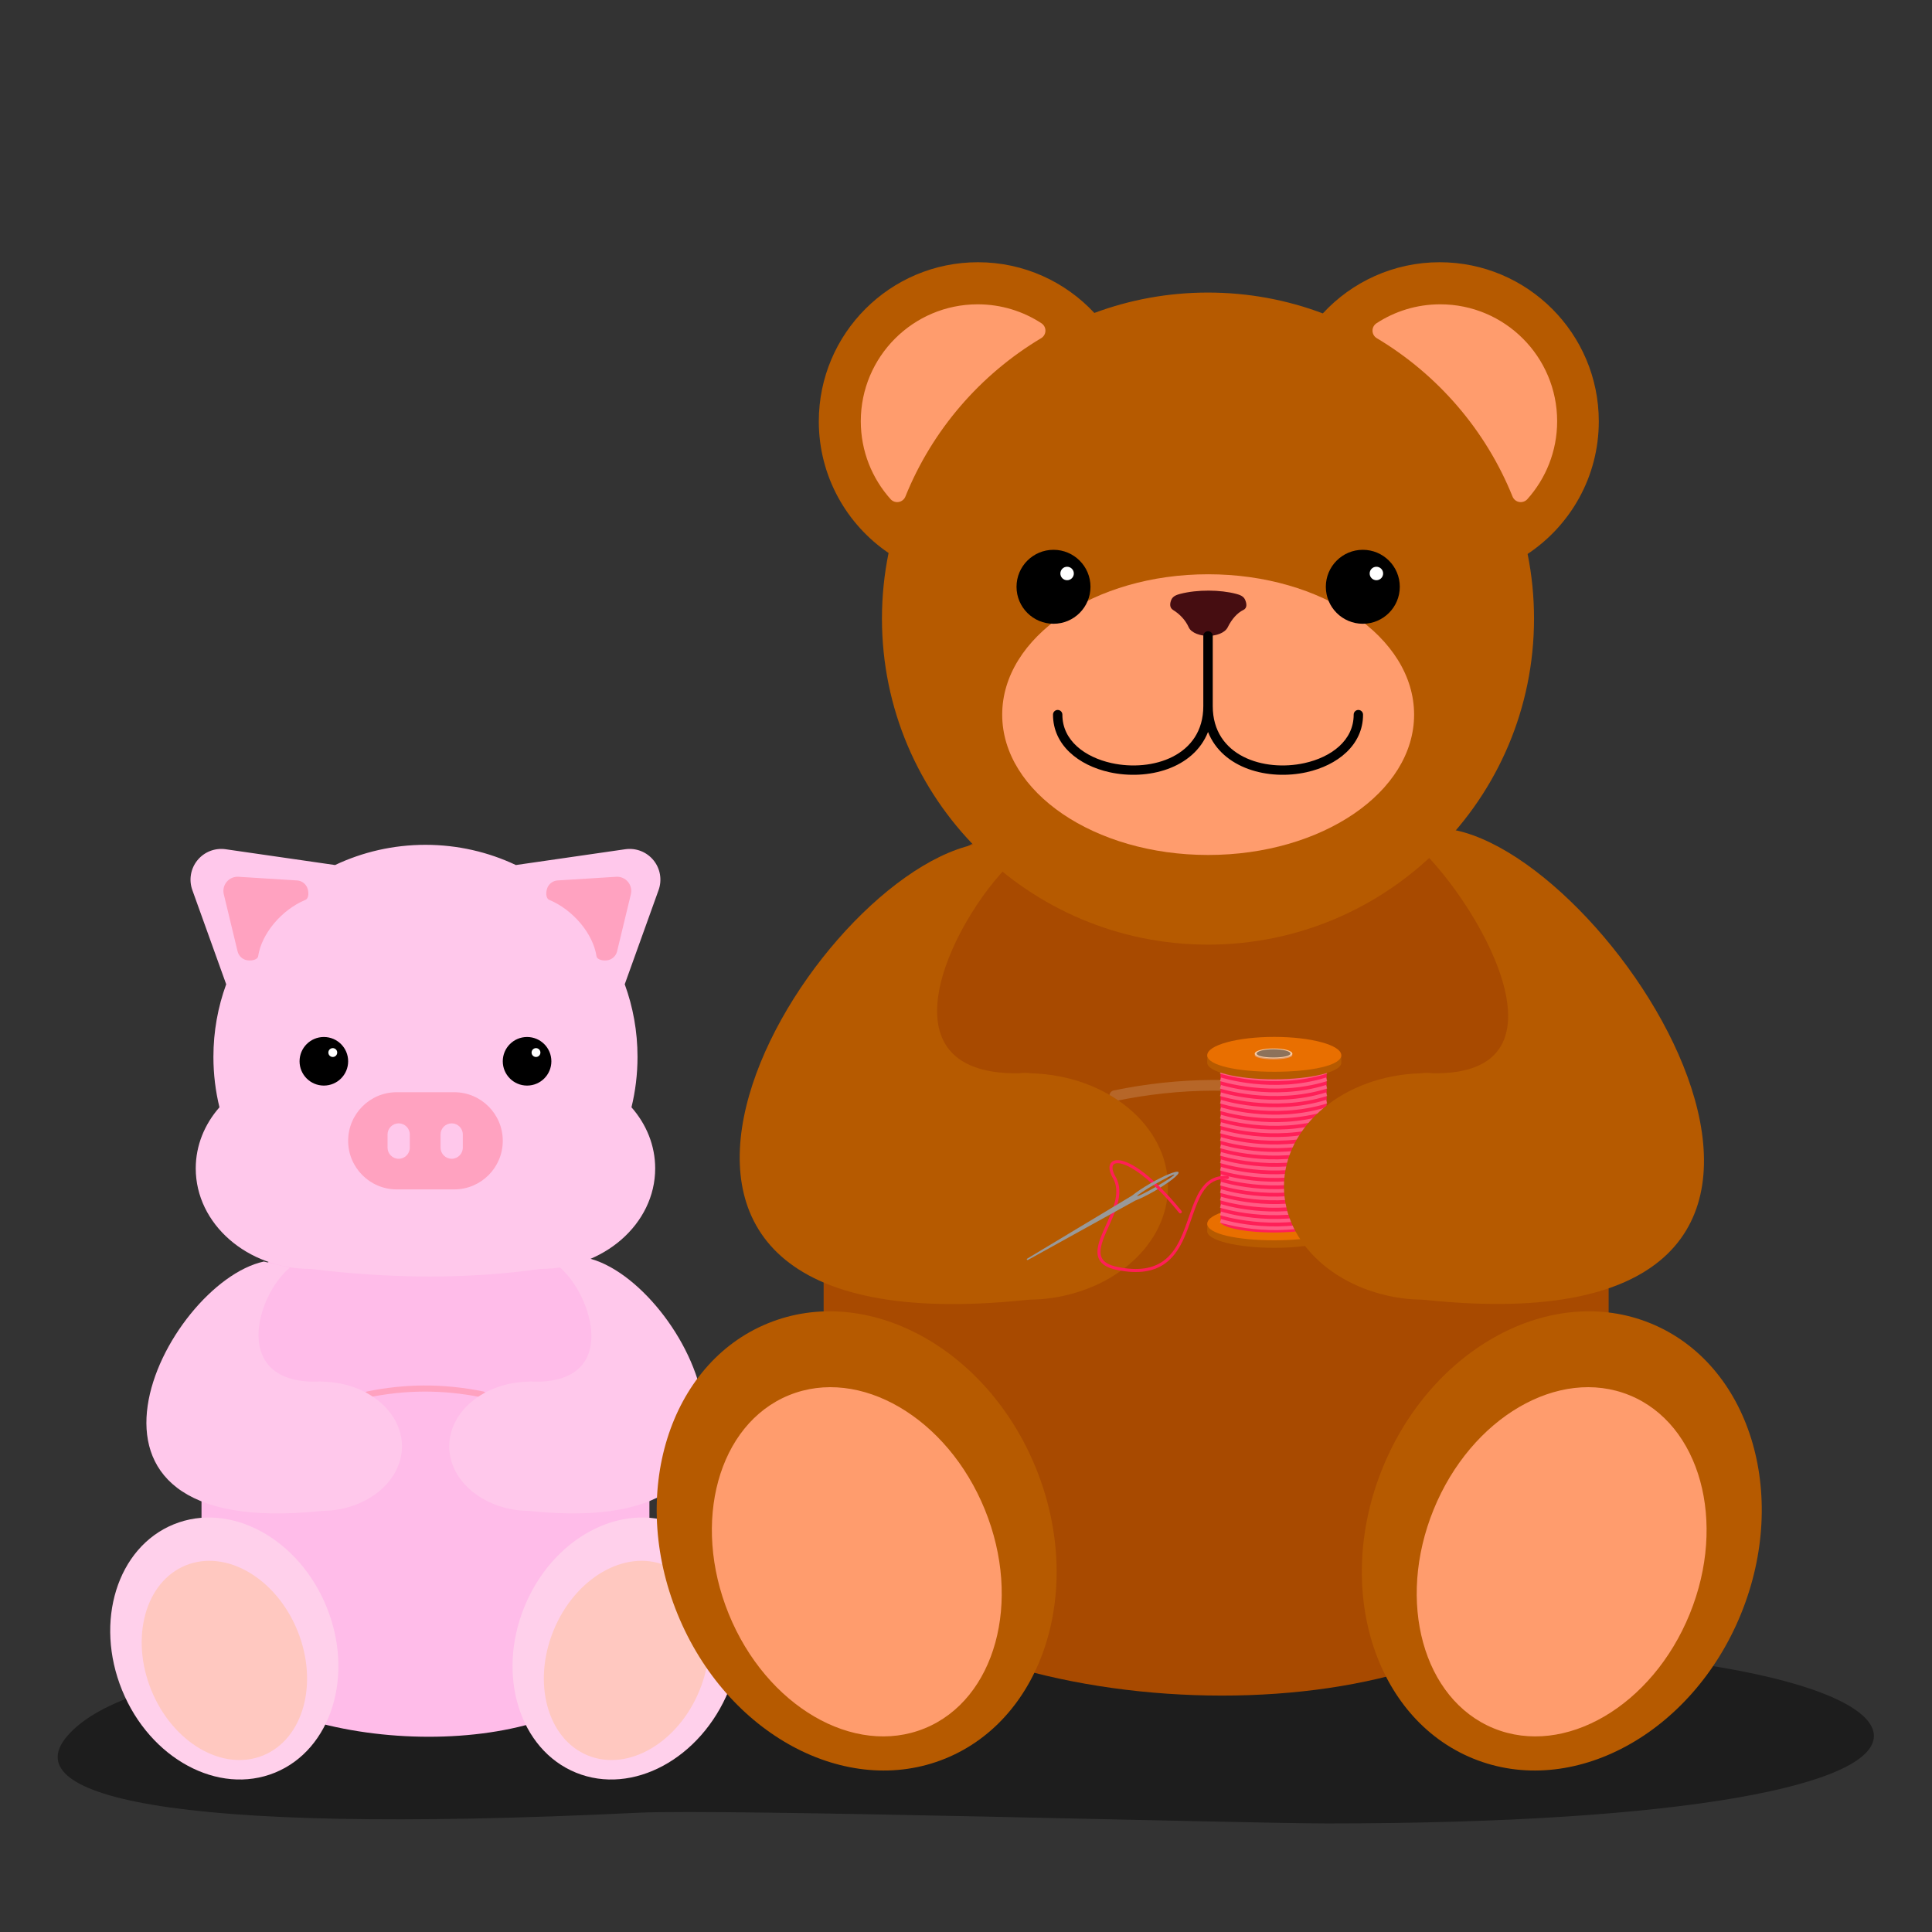 <?xml version="1.0" encoding="UTF-8" standalone="no"?>
<!DOCTYPE svg PUBLIC "-//W3C//DTD SVG 1.1//EN" "http://www.w3.org/Graphics/SVG/1.1/DTD/svg11.dtd">
<svg width="100%" height="100%" viewBox="0 0 500 500" version="1.1" xmlns="http://www.w3.org/2000/svg" xmlns:xlink="http://www.w3.org/1999/xlink" xml:space="preserve" xmlns:serif="http://www.serif.com/" style="fill-rule:evenodd;clip-rule:evenodd;stroke-linejoin:round;stroke-miterlimit:2;">
    <rect x="0" y="0" width="500" height="500" fill="#333333" stroke="none"/>
    <g transform="matrix(0.925,0,0,0.925,17.444,51.951)">
        <path d="M255.941,406.606C276.285,405.572 298.38,405.889 321.425,405.006C451.978,400.006 505.425,415.984 505.425,429.506C505.425,443.028 453.978,454.006 352.425,454.006C329.363,454.006 183.394,449.857 159.762,451.006C24.296,457.593 -14.028,445.67 0,429.506C17.678,409.136 84.582,405.006 188.762,405.006C212.422,405.006 235.07,405.572 255.941,406.606Z" style="fill-opacity:0.44;"/>
    </g>
    <g transform="matrix(0.925,0,0,0.925,-0.645,8.466)">
        <g transform="matrix(0.618,2.77556e-17,-2.77556e-17,0.618,-42.305,198.168)">
            <g>
                <g>
                    <g transform="matrix(1,0,0,1,-0.402,0)">
                        <path d="M161.556,291C158.053,266.185 181.683,229.474 230.238,219.433L298.3,219.433C344.943,225.751 368.67,265.217 363.218,291L363.986,291L363.986,395.476C363.986,421.723 341.299,434.511 316.462,443C285.967,453.423 243.136,453.382 208.74,443C183.612,435.416 161.216,421.723 161.216,395.476L161.216,291L161.556,291Z" style="fill:rgb(255,188,233);"/>
                    </g>
                    <g transform="matrix(0.731,0,0,0.5,67.725,136.34)">
                        <path d="M230.619,321.706C252.912,314.988 276.296,314.272 301.162,321.706C302.183,322.012 303.181,321.047 303.39,319.553C303.599,318.059 302.939,316.599 301.918,316.294C276.517,308.7 252.63,309.433 229.857,316.294C228.836,316.602 228.178,318.064 228.388,319.557C228.599,321.051 229.598,322.013 230.619,321.706Z" style="fill:rgb(255,162,192);"/>
                    </g>
                </g>
                <g>
                    <g>
                        <g transform="matrix(1.115,-0.455,0.454,1.113,-232.433,25.715)">
                            <ellipse cx="189.5" cy="423.5" rx="41.5" ry="50.5" style="fill:rgb(255,208,235);"/>
                        </g>
                        <g transform="matrix(0.797,-0.325,0.347,0.852,-126.82,117.007)">
                            <ellipse cx="189.5" cy="423.5" rx="41.5" ry="50.5" style="fill:rgb(255,200,192);"/>
                        </g>
                    </g>
                    <g transform="matrix(-1,0,0,1,524.399,0)">
                        <g transform="matrix(1.115,-0.455,0.454,1.113,-232.433,25.715)">
                            <ellipse cx="189.5" cy="423.5" rx="41.5" ry="50.5" style="fill:rgb(255,208,235);"/>
                        </g>
                        <g transform="matrix(0.797,-0.325,0.347,0.852,-126.82,117.007)">
                            <ellipse cx="189.5" cy="423.5" rx="41.5" ry="50.5" style="fill:rgb(255,200,192);"/>
                        </g>
                    </g>
                </g>
                <g transform="matrix(1,0,0,1,-2.015,0)">
                    <g transform="matrix(-1.467,0,0,1.17,422.268,-42.08)">
                        <path d="M141.195,283.874C167.711,284.404 160.045,250.732 149.619,239.753L157.634,237.382C188.173,245.773 228.508,345.51 140.05,333.93C138.867,333.775 137.683,333.846 136.537,333.655C124.371,331.973 115,321.512 115,308.88C115,295.386 125.692,284.37 139.061,283.88C139.821,283.756 140.54,283.737 141.195,283.874Z" style="fill:rgb(255,200,235);"/>
                    </g>
                    <g transform="matrix(1.467,0,0,1.17,106.274,-42.08)">
                        <path d="M141.195,283.874C167.711,284.404 159.272,250.284 148.845,239.305L157.456,235.965C187.995,244.355 228.508,345.51 140.05,333.93C138.867,333.775 137.683,333.846 136.537,333.655C124.371,331.973 115,321.512 115,308.88C115,295.386 125.692,284.37 139.061,283.88C139.821,283.756 140.54,283.737 141.195,283.874Z" style="fill:rgb(255,200,235);"/>
                    </g>
                </g>
            </g>
            <g transform="matrix(1,0,0,1,-9.401,-102)">
                <path d="M230.667,158.153C243.083,152.284 256.962,149 271.601,149C286.24,149 300.119,152.284 312.535,158.153L362.058,151C366.892,150.301 371.739,152.189 374.828,155.973C377.917,159.757 378.796,164.883 377.144,169.48L361.816,212.129C365.559,222.383 367.601,233.455 367.601,245C367.601,252.863 366.654,260.506 364.866,267.824C371.598,275.494 375.601,285.091 375.601,295.5C375.601,320.612 352.301,341 323.601,341C291.439,345.593 256.756,345.561 219.601,341C190.901,341 167.601,320.612 167.601,295.5C167.601,285.091 171.604,275.494 178.336,267.824C176.548,260.506 175.601,252.863 175.601,245C175.601,233.455 177.643,222.383 181.386,212.129L166.058,169.48C164.406,164.883 165.285,159.757 168.374,155.973C171.463,152.189 176.31,150.301 181.144,151L230.667,158.153Z" style="fill:rgb(255,200,235);"/>
                <g transform="matrix(0.556,-0.663,0.449,0.377,-39.121,244.218)">
                    <path d="M227.53,206.94C228.929,204.143 231.144,202.492 233.5,202.492C235.856,202.492 238.071,204.143 239.47,206.94C244.654,217.308 252.177,232.354 257.715,243.429C259.103,246.206 259.313,249.898 258.259,252.978C257.205,256.058 254.587,259.418 252.727,258C240.68,248.809 224.431,248.881 214.273,258C212.532,259.562 209.795,256.058 208.741,252.978C207.687,249.898 207.897,246.206 209.285,243.429C214.823,232.354 222.346,217.308 227.53,206.94Z" style="fill:rgb(255,162,192);"/>
                </g>
                <g transform="matrix(-0.556,-0.663,-0.449,0.377,584.013,244.218)">
                    <path d="M227.53,206.94C228.929,204.143 231.144,202.492 233.5,202.492C235.856,202.492 238.071,204.143 239.47,206.94C244.654,217.308 252.177,232.354 257.715,243.429C259.103,246.206 259.313,249.898 258.259,252.978C257.205,256.058 254.587,259.418 252.727,258C240.68,248.809 224.431,248.881 214.273,258C212.532,259.562 209.795,256.058 208.741,252.978C207.687,249.898 207.897,246.206 209.285,243.429C214.823,232.354 222.346,217.308 227.53,206.94Z" style="fill:rgb(255,162,192);"/>
                </g>
                <g transform="matrix(1,0,0,1,0.601,0)">
                    <g>
                        <g transform="matrix(1,0,0,1,-11,0)">
                            <circle cx="236" cy="247" r="11"/>
                        </g>
                        <g transform="matrix(0.182,0,0,0.182,186.091,198.091)">
                            <circle cx="236" cy="247" r="11" style="fill:white;"/>
                        </g>
                    </g>
                    <g>
                        <g transform="matrix(1,0,0,1,81,0)">
                            <circle cx="236" cy="247" r="11"/>
                        </g>
                        <g transform="matrix(0.182,0,0,0.182,278.091,198.091)">
                            <circle cx="236" cy="247" r="11" style="fill:white;"/>
                        </g>
                    </g>
                </g>
                <g>
                    <g transform="matrix(1,0,0,1,0.601,-15)">
                        <path d="M306,298C306,285.85 296.15,276 284,276C275.711,276 266.289,276 258,276C245.85,276 236,285.85 236,298C236,298 236,298 236,298C236,310.15 245.85,320 258,320C266.289,320 275.711,320 284,320C296.15,320 306,310.15 306,298C306,298 306,298 306,298Z" style="fill:rgb(255,162,192);"/>
                    </g>
                    <g transform="matrix(1,0,0,1,-2.029,-1.13687e-13)">
                        <g transform="matrix(1.3996e-17,0.229,-0.229,1.3996e-17,329.744,221.057)">
                            <path d="M306,297.997C306,285.849 296.151,276 284.003,276C275.712,276 266.288,276 257.997,276C245.849,276 236,285.849 236,297.997C236,297.999 236,298.001 236,298.003C236,310.151 245.849,320 257.997,320C266.288,320 275.712,320 284.003,320C296.151,320 306,310.151 306,298.003C306,298.001 306,297.999 306,297.997Z" style="fill:rgb(255,200,235);"/>
                        </g>
                        <g transform="matrix(1.3996e-17,0.229,-0.229,1.3996e-17,353.744,221.057)">
                            <path d="M306,297.997C306,285.849 296.151,276 284.003,276C275.712,276 266.288,276 257.997,276C245.849,276 236,285.849 236,297.997C236,297.999 236,298.001 236,298.003C236,310.151 245.849,320 257.997,320C266.288,320 275.712,320 284.003,320C296.151,320 306,310.151 306,298.003C306,298.001 306,297.999 306,297.997Z" style="fill:rgb(255,200,235);"/>
                        </g>
                    </g>
                </g>
            </g>
        </g>
        <g transform="matrix(1.018,0,0,1.018,74.617,-16.33)">
            <g transform="matrix(1.064,0,0,1.064,-19.253,-6.593)">
                <g transform="matrix(1,0,0,1,1.786,0)">
                    <g transform="matrix(1,0,0,1,-0.402,0)">
                        <path d="M161.556,291C158.053,266.185 181.683,229.474 230.238,219.433L298.3,219.433C344.943,225.751 368.67,265.217 363.218,291L363.986,291L363.986,395.476C363.986,421.723 341.299,434.511 316.462,443C285.967,453.423 243.136,453.382 208.74,443C183.612,435.416 161.216,421.723 161.216,395.476L161.216,291L161.556,291Z" style="fill:rgb(168,74,0);"/>
                    </g>
                    <g transform="matrix(0.731,0,0,0.5,67.725,136.34)">
                        <path d="M230.619,321.706C252.912,314.988 276.296,314.272 301.162,321.706C302.183,322.012 303.181,321.047 303.39,319.553C303.599,318.059 302.939,316.599 301.918,316.294C276.517,308.7 252.63,309.433 229.857,316.294C228.836,316.602 228.178,318.064 228.388,319.557C228.599,321.051 229.598,322.013 230.619,321.706Z" style="fill:white;fill-opacity:0.16;"/>
                    </g>
                </g>
                <g>
                    <g>
                        <g transform="matrix(1.115,-0.455,0.454,1.113,-232.433,25.715)">
                            <ellipse cx="189.5" cy="423.5" rx="41.5" ry="50.5" style="fill:rgb(182,90,0);"/>
                        </g>
                        <g transform="matrix(0.797,-0.325,0.347,0.852,-126.82,117.007)">
                            <ellipse cx="189.5" cy="423.5" rx="41.5" ry="50.5" style="fill:rgb(255,156,109);"/>
                        </g>
                    </g>
                    <g transform="matrix(-1,0,0,1,524.399,0)">
                        <g transform="matrix(1.115,-0.455,0.454,1.113,-232.433,25.715)">
                            <ellipse cx="189.5" cy="423.5" rx="41.5" ry="50.5" style="fill:rgb(182,90,0);"/>
                        </g>
                        <g transform="matrix(0.797,-0.325,0.347,0.852,-126.82,117.007)">
                            <ellipse cx="189.5" cy="423.5" rx="41.5" ry="50.5" style="fill:rgb(255,156,109);"/>
                        </g>
                    </g>
                </g>
                <g transform="matrix(0.481,-7.81982e-18,7.81982e-18,0.481,187.671,243.575)">
                    <g transform="matrix(1,0,0,1,0,95.5)">
                        <path d="M157.735,82C163.674,79.114 175.838,77.134 189.866,77.134C203.893,77.134 216.057,79.114 221.996,82L225.866,82L225.866,86C225.866,90.893 209.735,94.866 189.866,94.866C169.997,94.866 153.866,90.893 153.866,86L153.866,82L157.735,82Z" style="fill:rgb(182,90,0);"/>
                        <g transform="matrix(3.38133e-17,0.552,-1,6.12323e-17,279.866,-22.846)">
                            <path d="M189.866,54C199.726,54 205.92,70.131 205.92,90C205.92,109.869 199.726,126 189.866,126C180.005,126 172,109.869 172,90C172,70.131 180.005,54 189.866,54Z" style="fill:rgb(233,111,0);"/>
                        </g>
                    </g>
                    <g>
                        <path d="M218,83.5L161,83.5L161,177C168,183.804 211.097,183.903 218,177L218,83.5Z" style="fill:rgb(255,31,87);"/>
                        <g>
                            <g transform="matrix(1,0,0,1,0,7.866)">
                                <path d="M160.694,96.952C160.694,96.952 188.99,106.05 218.296,96.955L217.704,95.045C189.01,103.95 161.306,95.048 161.306,95.048L160.694,96.952Z" style="fill:white;fill-opacity:0.27;"/>
                            </g>
                            <g transform="matrix(1,0,0,1,0,3.866)">
                                <path d="M160.694,96.952C160.694,96.952 188.99,106.05 218.296,96.955L217.704,95.045C189.01,103.95 161.306,95.048 161.306,95.048L160.694,96.952Z" style="fill:white;fill-opacity:0.27;"/>
                            </g>
                            <g transform="matrix(1,0,0,1,0,-0.134)">
                                <path d="M160.694,96.952C160.694,96.952 188.99,106.05 218.296,96.955L217.704,95.045C189.01,103.95 161.306,95.048 161.306,95.048L160.694,96.952Z" style="fill:white;fill-opacity:0.27;"/>
                            </g>
                            <g transform="matrix(1,0,0,1,0,19.866)">
                                <path d="M160.694,96.952C160.694,96.952 188.99,106.05 218.296,96.955L217.704,95.045C189.01,103.95 161.306,95.048 161.306,95.048L160.694,96.952Z" style="fill:white;fill-opacity:0.27;"/>
                            </g>
                            <g transform="matrix(1,0,0,1,0,15.866)">
                                <path d="M160.694,96.952C160.694,96.952 188.99,106.05 218.296,96.955L217.704,95.045C189.01,103.95 161.306,95.048 161.306,95.048L160.694,96.952Z" style="fill:white;fill-opacity:0.27;"/>
                            </g>
                            <g transform="matrix(1,0,0,1,0,11.866)">
                                <path d="M160.694,96.952C160.694,96.952 188.99,106.05 218.296,96.955L217.704,95.045C189.01,103.95 161.306,95.048 161.306,95.048L160.694,96.952Z" style="fill:white;fill-opacity:0.27;"/>
                            </g>
                            <g transform="matrix(1,0,0,1,0,31.866)">
                                <path d="M160.694,96.952C160.694,96.952 188.99,106.05 218.296,96.955L217.704,95.045C189.01,103.95 161.306,95.048 161.306,95.048L160.694,96.952Z" style="fill:white;fill-opacity:0.27;"/>
                            </g>
                            <g transform="matrix(1,0,0,1,0,27.866)">
                                <path d="M160.694,96.952C160.694,96.952 188.99,106.05 218.296,96.955L217.704,95.045C189.01,103.95 161.306,95.048 161.306,95.048L160.694,96.952Z" style="fill:white;fill-opacity:0.27;"/>
                            </g>
                            <g transform="matrix(1,0,0,1,0,23.866)">
                                <path d="M160.694,96.952C160.694,96.952 188.99,106.05 218.296,96.955L217.704,95.045C189.01,103.95 161.306,95.048 161.306,95.048L160.694,96.952Z" style="fill:white;fill-opacity:0.27;"/>
                            </g>
                            <g transform="matrix(1,0,0,1,0,43.866)">
                                <path d="M160.694,96.952C160.694,96.952 188.99,106.05 218.296,96.955L217.704,95.045C189.01,103.95 161.306,95.048 161.306,95.048L160.694,96.952Z" style="fill:white;fill-opacity:0.27;"/>
                            </g>
                            <g transform="matrix(1,0,0,1,0,39.866)">
                                <path d="M160.694,96.952C160.694,96.952 188.99,106.05 218.296,96.955L217.704,95.045C189.01,103.95 161.306,95.048 161.306,95.048L160.694,96.952Z" style="fill:white;fill-opacity:0.27;"/>
                            </g>
                            <g transform="matrix(1,0,0,1,0,35.866)">
                                <path d="M160.694,96.952C160.694,96.952 188.99,106.05 218.296,96.955L217.704,95.045C189.01,103.95 161.306,95.048 161.306,95.048L160.694,96.952Z" style="fill:white;fill-opacity:0.27;"/>
                            </g>
                            <g transform="matrix(1,0,0,1,0,55.866)">
                                <path d="M160.694,96.952C160.694,96.952 188.99,106.05 218.296,96.955L217.704,95.045C189.01,103.95 161.306,95.048 161.306,95.048L160.694,96.952Z" style="fill:white;fill-opacity:0.27;"/>
                            </g>
                            <g transform="matrix(1,0,0,1,0,51.866)">
                                <path d="M160.694,96.952C160.694,96.952 188.99,106.05 218.296,96.955L217.704,95.045C189.01,103.95 161.306,95.048 161.306,95.048L160.694,96.952Z" style="fill:white;fill-opacity:0.27;"/>
                            </g>
                            <g transform="matrix(1,0,0,1,0,47.866)">
                                <path d="M160.694,96.952C160.694,96.952 188.99,106.05 218.296,96.955L217.704,95.045C189.01,103.95 161.306,95.048 161.306,95.048L160.694,96.952Z" style="fill:white;fill-opacity:0.27;"/>
                            </g>
                            <g transform="matrix(1,0,0,1,0,67.866)">
                                <path d="M160.694,96.952C160.694,96.952 188.99,106.05 218.296,96.955L217.704,95.045C189.01,103.95 161.306,95.048 161.306,95.048L160.694,96.952Z" style="fill:white;fill-opacity:0.27;"/>
                            </g>
                            <g transform="matrix(1,0,0,1,0,63.866)">
                                <path d="M160.694,96.952C160.694,96.952 188.99,106.05 218.296,96.955L217.704,95.045C189.01,103.95 161.306,95.048 161.306,95.048L160.694,96.952Z" style="fill:white;fill-opacity:0.27;"/>
                            </g>
                            <g transform="matrix(1,0,0,1,0,59.866)">
                                <path d="M160.694,96.952C160.694,96.952 188.99,106.05 218.296,96.955L217.704,95.045C189.01,103.95 161.306,95.048 161.306,95.048L160.694,96.952Z" style="fill:white;fill-opacity:0.27;"/>
                            </g>
                            <g transform="matrix(1,0,0,1,0,79.866)">
                                <path d="M160.694,96.952C160.694,96.952 188.99,106.05 218.296,96.955L217.704,95.045C189.01,103.95 161.306,95.048 161.306,95.048L160.694,96.952Z" style="fill:white;fill-opacity:0.27;"/>
                            </g>
                            <g transform="matrix(1,0,0,1,0,75.866)">
                                <path d="M160.694,96.952C160.694,96.952 188.99,106.05 218.296,96.955L217.704,95.045C189.01,103.95 161.306,95.048 161.306,95.048L160.694,96.952Z" style="fill:white;fill-opacity:0.27;"/>
                            </g>
                            <g transform="matrix(1,0,0,1,0,71.866)">
                                <path d="M160.694,96.952C160.694,96.952 188.99,106.05 218.296,96.955L217.704,95.045C189.01,103.95 161.306,95.048 161.306,95.048L160.694,96.952Z" style="fill:white;fill-opacity:0.27;"/>
                            </g>
                        </g>
                    </g>
                    <g>
                        <g transform="matrix(1,0,0,1,0,5)">
                            <path d="M157.735,82C163.674,79.114 175.838,77.134 189.866,77.134C203.893,77.134 216.057,79.114 221.996,82L225.866,82L225.866,86C225.866,90.893 209.735,94.866 189.866,94.866C169.997,94.866 153.866,90.893 153.866,86L153.866,82L157.735,82Z" style="fill:rgb(182,90,0);"/>
                            <g transform="matrix(3.38133e-17,0.552,-1,6.12323e-17,279.866,-22.846)">
                                <path d="M189.866,54C199.726,54 205.92,70.131 205.92,90C205.92,109.869 199.726,126 189.866,126C180.005,126 172,109.869 172,90C172,70.131 180.005,54 189.866,54Z" style="fill:rgb(233,111,0);"/>
                            </g>
                        </g>
                        <g transform="matrix(0.28,0,0,0.28,136.33,63.117)">
                            <g transform="matrix(1,0,0,0.896,0,8.004)">
                                <path d="M157.735,82C163.674,79.114 175.838,77.134 189.866,77.134C203.893,77.134 216.057,79.114 221.996,82L225.866,82L225.866,86C225.866,90.893 209.735,94.866 189.866,94.866C169.997,94.866 153.866,90.893 153.866,86L153.866,82L157.735,82Z" style="fill:rgb(223,154,108);"/>
                            </g>
                            <g transform="matrix(3.38133e-17,0.552,-1,6.12323e-17,279.866,-22.846)">
                                <path d="M189.866,54C199.726,54 205.92,70.131 205.92,90C205.92,109.869 199.726,126 189.866,126C180.005,126 172,109.869 172,90C172,70.131 180.005,54 189.866,54Z" style="fill:rgb(251,204,162);"/>
                            </g>
                            <g transform="matrix(2.87823e-17,0.47,-0.901,5.51585e-17,270.938,-7.321)">
                                <path d="M189.866,54C199.726,54 205.92,70.131 205.92,90C205.92,109.869 199.726,126 189.866,126C180.005,126 172,109.869 172,90C172,70.131 180.005,54 189.866,54Z" style="fill-opacity:0.44;"/>
                            </g>
                        </g>
                    </g>
                </g>
                <g transform="matrix(1,0,0,1,-2.015,0)">
                    <g transform="matrix(-1.467,0,0,1.17,422.268,-42.08)">
                        <path d="M141.195,283.874C167.415,284.398 151.976,247.585 141.548,236.147C141.48,236.074 141.451,235.961 141.472,235.853C141.493,235.744 141.56,235.66 141.647,235.635C143.245,235.162 148.573,233.586 149.159,233.412C149.193,233.402 149.229,233.402 149.264,233.411C179.806,241.907 228.457,345.503 140.05,333.93C138.867,333.775 137.683,333.846 136.537,333.655C124.371,331.973 115,321.512 115,308.88C115,295.386 125.692,284.37 139.061,283.88C139.821,283.756 140.54,283.737 141.195,283.874Z" style="fill:rgb(182,90,0);"/>
                    </g>
                    <g transform="matrix(1.467,0,0,1.17,114.813,-42.08)">
                        <path d="M141.195,283.874C167.423,284.398 148.474,244.642 137.969,233.153C137.902,233.082 137.872,232.969 137.892,232.862C137.912,232.755 137.977,232.67 138.062,232.642C139.602,232.14 144.717,230.47 145.303,230.278C145.339,230.267 145.377,230.266 145.413,230.276C175.96,238.78 228.455,345.503 140.05,333.93C138.867,333.775 137.683,333.846 136.537,333.655C124.371,331.973 115,321.512 115,308.88C115,295.386 125.692,284.37 139.061,283.88C139.821,283.756 140.54,283.737 141.195,283.874Z" style="fill:rgb(182,90,0);"/>
                    </g>
                </g>
            </g>
            <g transform="matrix(0.924,0,0,0.924,12.333,-57.931)">
                <g transform="matrix(0.928,0,0,0.928,-12.974,124.599)">
                    <path d="M338.906,41.967C348.227,31.884 361.561,25.568 376.359,25.568C404.506,25.568 427.359,48.421 427.359,76.568C427.359,94.301 418.288,109.933 404.541,119.07C405.891,125.765 406.599,132.695 406.599,139.789C406.599,197.464 359.774,244.289 302.099,244.289C244.424,244.289 197.599,197.464 197.599,139.789C197.599,132.586 198.33,125.551 199.719,118.763C186.228,109.585 177.359,94.104 177.359,76.568C177.359,48.421 200.211,25.568 228.359,25.568C243.085,25.568 256.363,31.824 265.677,41.822C277.015,37.599 289.289,35.289 302.099,35.289C315.053,35.289 327.459,37.651 338.906,41.967Z" style="fill:rgb(182,90,0);"/>
                </g>
                <g transform="matrix(0.319,0,0,0.319,93.923,143.298)">
                    <path d="M261.624,234.178C260.591,236.812 258.284,238.734 255.507,239.274C252.73,239.814 249.87,238.896 247.926,236.841C230.573,217.53 220,191.99 220,164C220,103.841 268.841,55 329,55C350.993,55 371.473,61.528 388.597,72.769C390.917,74.358 392.261,77.025 392.159,79.835C392.056,82.645 390.522,85.206 388.093,86.623C331.388,120.497 286.585,172.285 261.624,234.178Z" style="fill:rgb(255,156,109);"/>
                </g>
                <g transform="matrix(-0.319,0,0,0.319,441.407,143.298)">
                    <path d="M261.624,234.178C260.591,236.812 258.284,238.734 255.507,239.274C252.73,239.814 249.87,238.896 247.926,236.841C230.573,217.53 220,191.99 220,164C220,103.841 268.841,55 329,55C350.993,55 371.473,61.528 388.597,72.769C390.917,74.358 392.261,77.025 392.159,79.835C392.056,82.645 390.522,85.206 388.093,86.623C331.388,120.497 286.585,172.285 261.624,234.178Z" style="fill:rgb(255,156,109);"/>
                </g>
                <g transform="matrix(1,0,0,1,-4.177,-2.22045e-16)">
                    <g transform="matrix(0.562,0,0,0.383,86.7,220.072)">
                        <circle cx="329" cy="164" r="109" style="fill:rgb(255,156,109);"/>
                    </g>
                    <g>
                        <g transform="matrix(-1.101,-1.3484e-16,7.4561e-17,-0.609,615.594,350.848)">
                            <path d="M307.144,154.28C307.936,151.369 310.41,150.043 312.422,150.043C314.433,150.043 316.972,151.352 317.699,154.28C318.584,157.846 320.139,160.746 321.919,162.719C322.95,163.863 322.783,166.079 322.366,167.777C321.949,169.474 320.922,170.133 319.992,170.568C315.302,172.763 309.149,172.63 304.851,170.568C303.925,170.124 302.894,169.474 302.477,167.777C302.06,166.079 301.768,163.737 302.925,162.719C304.534,161.303 306.037,158.353 307.144,154.28Z" style="fill:rgb(70,13,17);"/>
                        </g>
                        <g transform="matrix(0.928,0,0,0.928,-12.974,124.599)">
                            <path d="M306.612,143.838L306.599,143.838C305.771,143.838 305.099,144.51 305.099,145.338L305.099,167.861C305.099,183.878 288.694,188.974 275.69,186.101C267.16,184.216 259.913,178.892 259.927,170.571C259.928,169.743 259.258,169.07 258.43,169.068C257.602,169.067 256.928,169.738 256.927,170.566C256.91,180.293 265.071,186.827 275.043,189.03C287.28,191.734 301.964,187.886 306.612,176.125C311.26,187.886 325.944,191.734 338.181,189.03C348.153,186.827 356.314,180.293 356.297,170.566C356.295,169.738 355.622,169.067 354.794,169.068C353.966,169.07 353.295,169.743 353.297,170.571C353.311,178.892 346.064,184.216 337.533,186.101C324.53,188.974 308.125,183.878 308.125,167.861C308.125,167.861 308.125,145.338 308.125,145.338C308.125,144.51 307.452,143.838 306.625,143.838L306.612,143.838Z"/>
                        </g>
                    </g>
                </g>
                <g transform="matrix(1,0,0,1,-3.576,-2.14)">
                    <g>
                        <g transform="matrix(1,0,0,1,-11,0)">
                            <circle cx="236" cy="247" r="11"/>
                        </g>
                        <g transform="matrix(0.182,0,0,0.182,186.091,198.091)">
                            <circle cx="236" cy="247" r="11" style="fill:white;"/>
                        </g>
                    </g>
                    <g>
                        <g transform="matrix(1,0,0,1,81,0)">
                            <circle cx="236" cy="247" r="11"/>
                        </g>
                        <g transform="matrix(0.182,0,0,0.182,278.091,198.091)">
                            <circle cx="236" cy="247" r="11" style="fill:white;"/>
                        </g>
                    </g>
                </g>
            </g>
        </g>
        <g transform="matrix(0.427,-6.93889e-18,6.93889e-18,0.427,274.513,273.2)">
            <g>
                <path d="M88.341,129.378C90.47,122.89 91.254,116.444 87.972,110.791C86.392,108.069 85.675,105.688 85.693,103.839C85.708,102.409 86.147,101.258 86.931,100.423C87.758,99.541 88.992,98.989 90.638,98.914C93.438,98.787 97.606,100.096 102.918,103.43C106.404,105.618 110.414,108.685 114.873,112.795L115.487,114.36L116.193,113.965L117.641,115.402L116.408,116.135L115.853,116.445L114.96,115.571L114.381,115.014L114.802,114.763L113.007,113.8C108.866,110.024 105.128,107.179 101.855,105.124C97.025,102.093 93.275,100.796 90.729,100.912C89.701,100.958 88.906,101.24 88.39,101.791C87.881,102.334 87.668,103.115 87.695,104.068C87.74,105.62 88.41,107.562 89.702,109.787C92.905,115.305 92.658,121.513 90.909,127.833L90.89,127.909C90.45,129.49 89.917,131.078 89.321,132.662C87.625,137.214 85.44,141.743 83.58,146.014C82.116,149.378 80.855,152.578 80.229,155.497C79.642,158.234 79.608,160.709 80.596,162.804C81.931,165.632 85.095,167.686 90.922,168.886C104.79,171.744 114.112,169.815 120.728,165.171C130.747,158.139 134.568,145.04 138.654,133.429C140.527,128.109 142.446,123.087 144.97,119.033C148.901,112.72 154.272,108.696 163.068,109.291C163.618,109.329 164.035,109.806 163.998,110.357C163.96,110.907 163.483,111.324 162.932,111.287C155.018,110.751 150.205,114.409 146.668,120.09C144.213,124.031 142.361,128.92 140.541,134.093C136.319,146.09 132.229,159.543 121.877,166.808C114.913,171.696 105.116,173.853 90.518,170.845C83.829,169.467 80.319,166.904 78.787,163.657C77.259,160.418 77.687,156.398 79.136,151.912C80.873,146.533 84.057,140.434 86.533,134.206L86.533,134.206L87.819,130.959L88.341,129.378Z" style="fill:rgb(255,31,87);"/>
                <g transform="matrix(0.617,-0.356,0.356,0.617,-54.826,73.365)">
                    <path d="M154.704,168.291C159.731,167.497 166.933,167 174.927,167C190.105,167 202.427,168.792 202.427,171C202.427,173.208 190.105,175 174.927,175C166.933,175 159.731,174.503 154.704,173.709C154.704,173.709 86.713,172.487 42.071,171.684C41.698,171.678 41.399,171.373 41.399,171C41.399,170.627 41.698,170.322 42.071,170.316C86.713,169.513 154.704,168.291 154.704,168.291ZM178.221,169.75C189.1,169.75 197.932,170.31 197.932,171C197.932,171.69 189.1,172.25 178.221,172.25C167.343,172.25 158.511,171.69 158.511,171C158.511,170.31 167.343,169.75 178.221,169.75Z" style="fill:rgb(153,153,153);"/>
                </g>
                <path d="M117.264,117.827L117.264,117.827L115.84,116.432L117.631,115.393L119.018,116.748L119.018,116.748C123.308,120.984 127.946,126.099 132.906,132.189C133.255,132.616 133.19,133.247 132.763,133.595C132.335,133.944 131.704,133.88 131.356,133.452C126.307,127.254 121.601,122.078 117.264,117.827Z" style="fill:rgb(255,31,87);"/>
            </g>
        </g>
    </g>
</svg>
